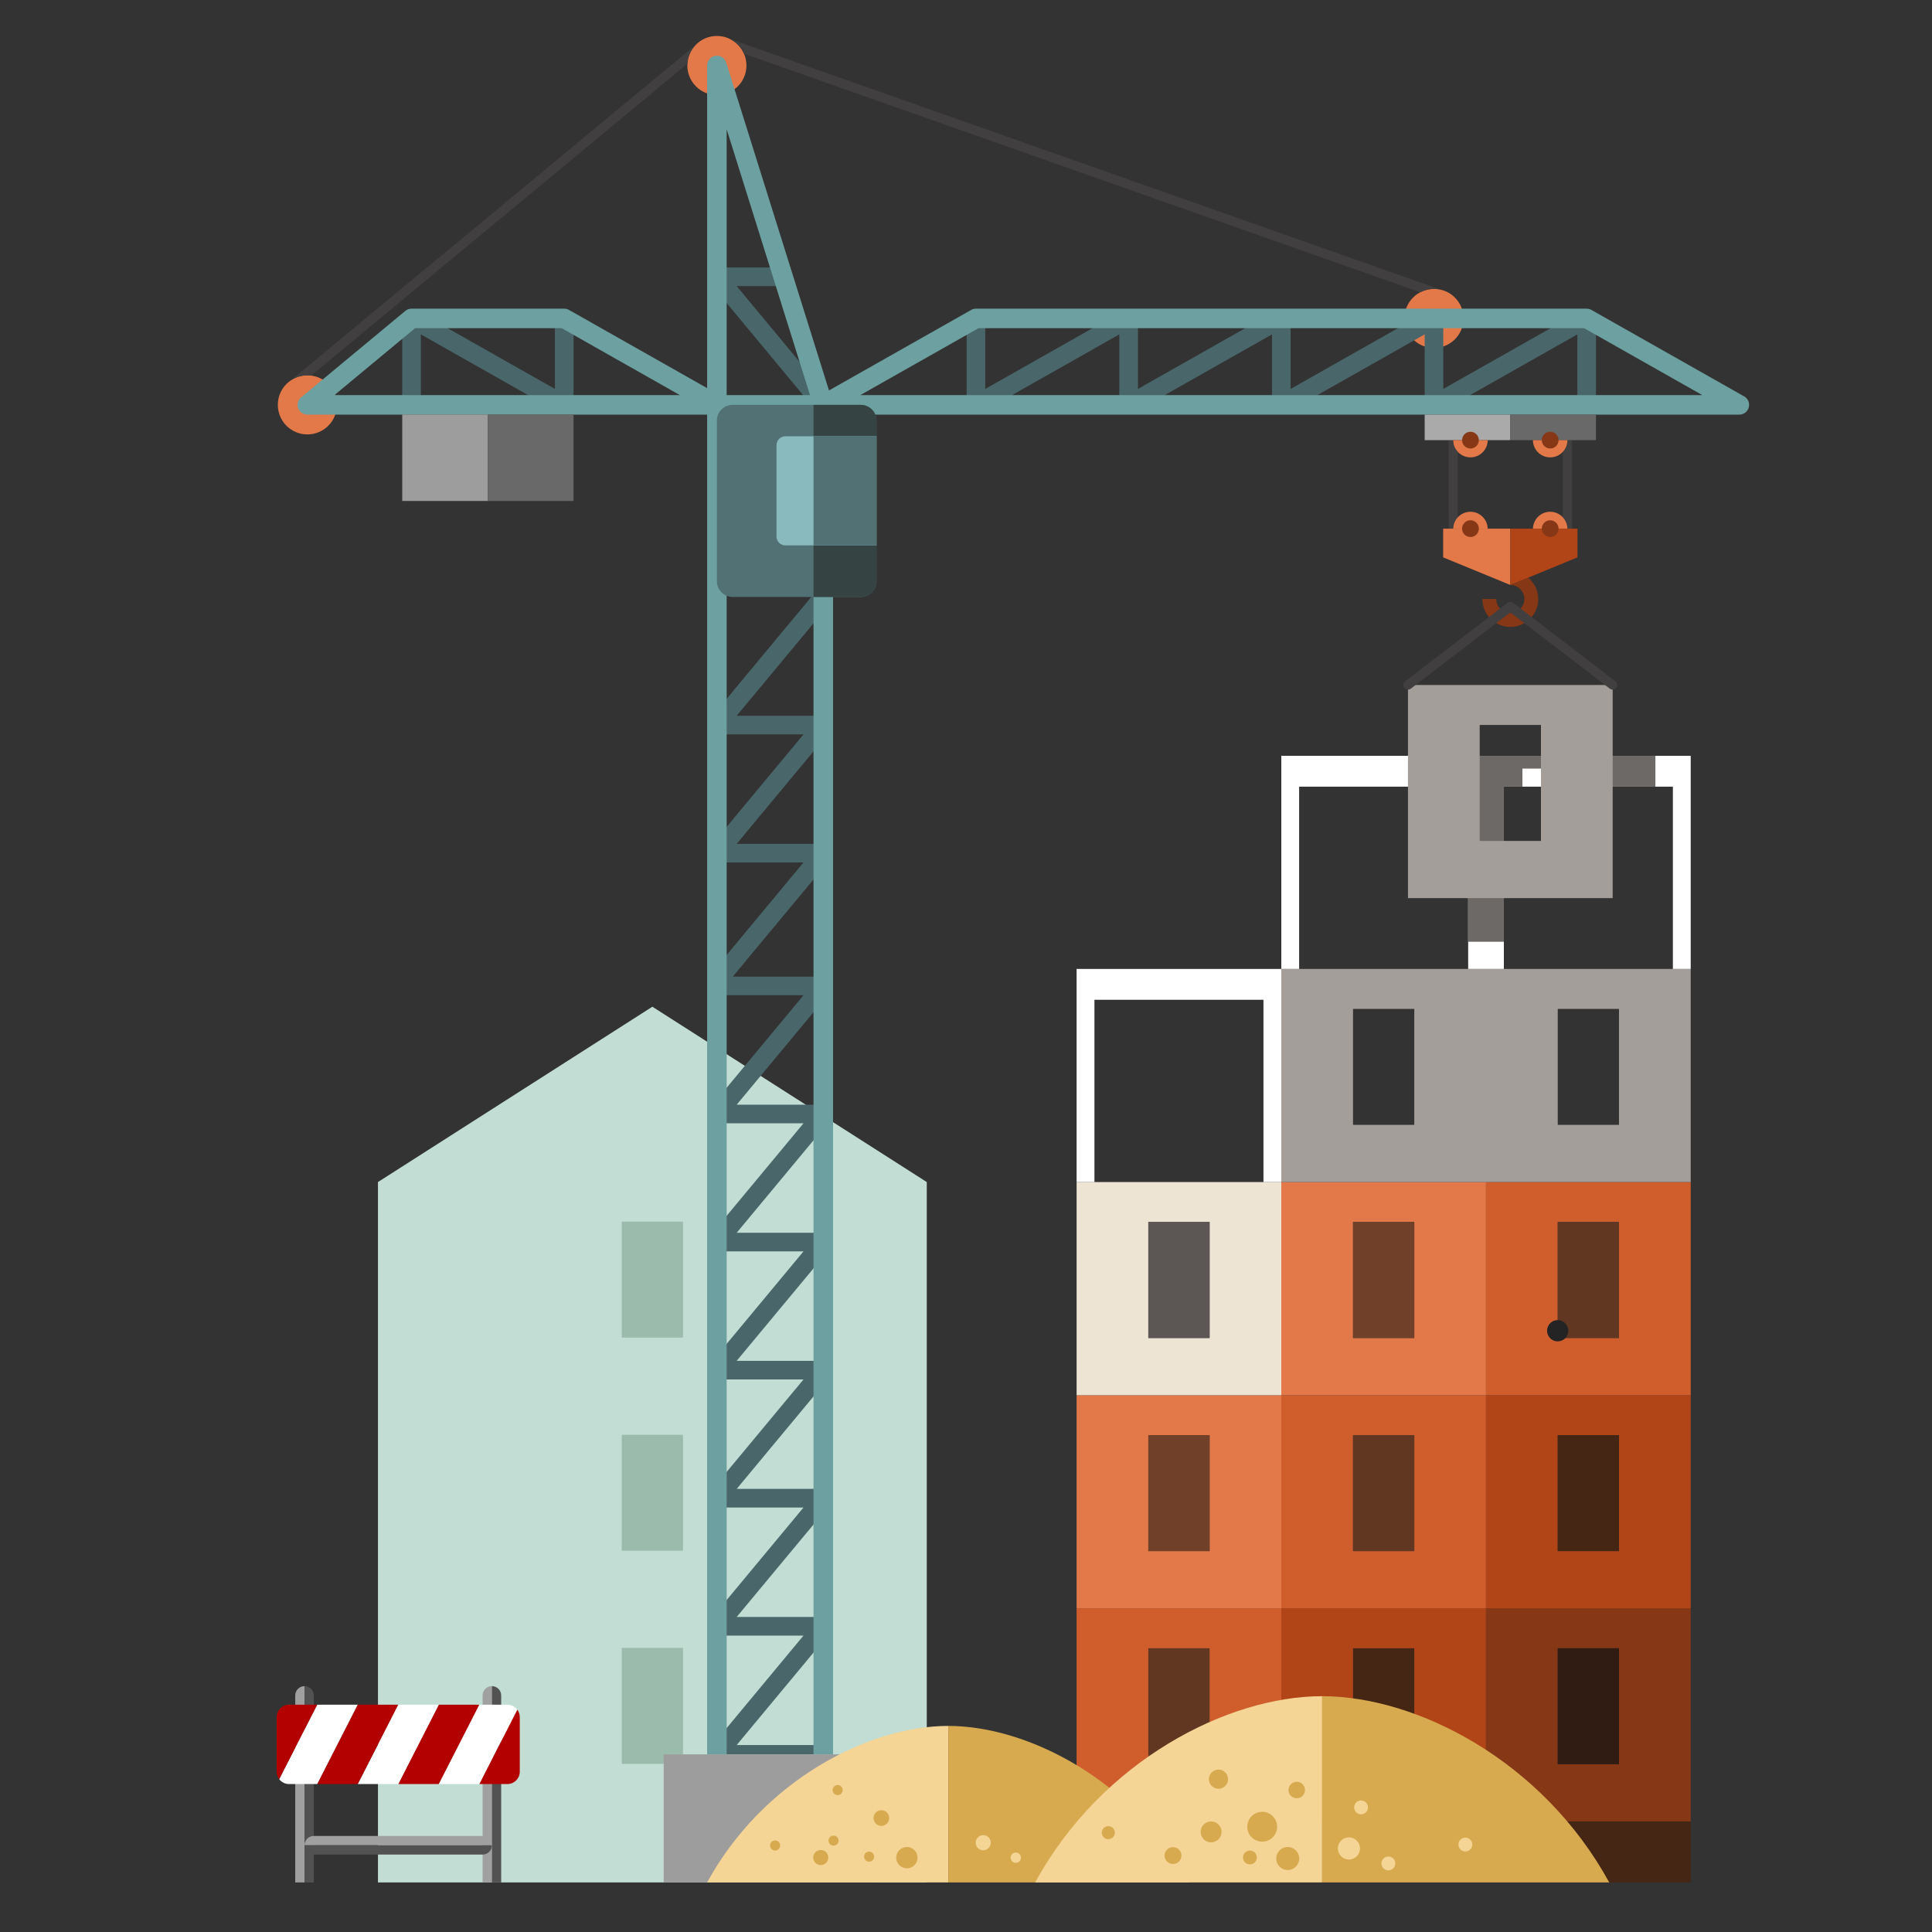 <?xml version="1.0" encoding="UTF-8" standalone="no"?>
<!-- Created with Inkscape (http://www.inkscape.org/) -->

<svg
   xmlns:dc="http://purl.org/dc/elements/1.1/"
   xmlns:cc="http://creativecommons.org/ns#"
   xmlns:rdf="http://www.w3.org/1999/02/22-rdf-syntax-ns#"
   xmlns:svg="http://www.w3.org/2000/svg"
   xmlns="http://www.w3.org/2000/svg"
   xmlns:sodipodi="http://sodipodi.sourceforge.net/DTD/sodipodi-0.dtd"
   xmlns:inkscape="http://www.inkscape.org/namespaces/inkscape"
   version="1.1"
   id="svg2"
   xml:space="preserve"
   width="1200"
   height="1200"
   viewBox="0 0 1200 1200"
   sodipodi:docname="logo-grue.svg"
   inkscape:version="0.92.3 (2405546, 2018-03-11)"
   inkscape:export-filename="/home/raph/wiki-list/src/shared/img/back.png"
   inkscape:export-xdpi="90"
   inkscape:export-ydpi="90"><rect x="0" y="0" width="1200" height="1200" fill="#333333" stroke="none"/><defs
     id="defs6" /><sodipodi:namedview
     pagecolor="#ffffff"
     bordercolor="#666666"
     borderopacity="1"
     objecttolerance="10"
     gridtolerance="10"
     guidetolerance="10"
     inkscape:pageopacity="0"
     inkscape:pageshadow="2"
     inkscape:window-width="1680"
     inkscape:window-height="998"
     id="namedview4"
     showgrid="false"
     inkscape:zoom="0.31189429"
     inkscape:cx="683.24992"
     inkscape:cy="527.37224"
     inkscape:window-x="0"
     inkscape:window-y="24"
     inkscape:window-maximized="1"
     inkscape:current-layer="g12"
     fit-margin-top="2"
     fit-margin-left="2"
     fit-margin-right="2"
     fit-margin-bottom="2" /><g
     id="g10"
     inkscape:groupmode="layer"
     inkscape:label="ink_ext_XXXXXX"
     transform="matrix(1.333,0,0,-1.333,-206.681,1407.732)"><g
       id="g12"
       transform="scale(0.1)"><path
         d="m 3311.6,1789.419 h 2557.27 v 3263.36 l -1278.64,817.03 -1278.63,-817.03 v -3263.36"
         style="fill:#c1ddd4;fill-opacity:1;fill-rule:evenodd;stroke:none"
         id="path18"
         inkscape:connector-curvature="0" /><path
         d="m 4447.51,2882.22 h 285.45 v -540.34 h -285.45 v 540.34"
         style="fill:#9bbcad;fill-opacity:1;fill-rule:evenodd;stroke:none"
         id="path20"
         inkscape:connector-curvature="0" /><path
         d="m 4447.51,3875.269 h 285.45 v -540.34 h -285.45 v 540.34"
         style="fill:#9bbcad;fill-opacity:1;fill-rule:evenodd;stroke:none"
         id="path22"
         inkscape:connector-curvature="0" /><path
         d="m 4447.51,4868.319 h 285.45 v -540.34 h -285.45 v 540.34"
         style="fill:#9bbcad;fill-opacity:1;fill-rule:evenodd;stroke:none"
         id="path24"
         inkscape:connector-curvature="0" /><path
         d="m 8832.36,8150.459 -0.01,304.54 c 13.39,14.36 21.59,33.62 21.59,54.8 h 21.6 l 0.03,-412.4 h -21.65 c -0.43,20.5 -8.54,39.1 -21.56,53.06"
         style="fill:#413f3f;fill-opacity:1;fill-rule:nonzero;stroke:none"
         id="path28"
         inkscape:connector-curvature="0" /><path
         d="m 8300.27,8097.4 -0.02,412.4 h 21.6 c 0,-21.18 8.2,-40.45 21.6,-54.8 l 0.02,-304.5 c -13.05,-13.96 -21.17,-32.58 -21.6,-53.1 h -21.6"
         style="fill:#413f3f;fill-opacity:1;fill-rule:nonzero;stroke:none"
         id="path30"
         inkscape:connector-curvature="0" /><path
         d="m 6901.17,2880.479 h 285.45 v -540.34 h -285.45 v 540.34"
         style="fill:#623721;fill-opacity:1;fill-rule:evenodd;stroke:none"
         id="path32"
         inkscape:connector-curvature="0" /><path
         d="m 7854.99,2880.479 h 285.46 v -540.34 h -285.46 v 540.34"
         style="fill:#452514;fill-opacity:1;fill-rule:evenodd;stroke:none"
         id="path34"
         inkscape:connector-curvature="0" /><path
         d="m 6566.98,2073.619 h 2861.49 v -284.2 h -2861.49 v 284.2"
         style="fill:#452514;fill-opacity:1;fill-rule:evenodd;stroke:none"
         id="path36"
         inkscape:connector-curvature="0" /><path
         d="m 6566.98,3066.669 h 953.83 v -993.05 h -953.83 z m 334.19,-186.19 h 285.45 v -540.34 h -285.45 v 540.34"
         style="fill:#d05e2d;fill-opacity:1;fill-rule:evenodd;stroke:none"
         id="path38"
         inkscape:connector-curvature="0" /><path
         d="m 7520.81,3066.669 h 953.83 v -993.05 h -953.83 z m 334.18,-186.19 h 285.46 v -540.34 h -285.46 v 540.34"
         style="fill:#b14518;fill-opacity:1;fill-rule:evenodd;stroke:none"
         id="path40"
         inkscape:connector-curvature="0" /><path
         d="m 8474.64,3066.669 h 953.83 v -993.05 h -953.83 z m 334.19,-186.19 h 285.45 v -540.34 h -285.45 v 540.34"
         style="fill:#853716;fill-opacity:1;fill-rule:evenodd;stroke:none"
         id="path42"
         inkscape:connector-curvature="0" /><path
         d="m 6566.98,4059.72 h 953.83 v -993.05 h -953.83 z m 334.19,-186.19 h 285.45 v -540.34 h -285.45 v 540.34"
         style="fill:#e37949;fill-opacity:1;fill-rule:evenodd;stroke:none"
         id="path44"
         inkscape:connector-curvature="0" /><path
         d="m 7520.81,4059.72 h 953.83 v -993.05 h -953.83 z m 334.18,-186.19 h 285.46 v -540.34 h -285.46 v 540.34"
         style="fill:#d05e2d;fill-opacity:1;fill-rule:evenodd;stroke:none"
         id="path46"
         inkscape:connector-curvature="0" /><path
         d="m 8474.64,4059.72 h 953.83 v -993.05 h -953.83 z m 334.19,-186.19 h 285.45 v -540.34 h -285.45 v 540.34"
         style="fill:#b14518;fill-opacity:1;fill-rule:evenodd;stroke:none"
         id="path48"
         inkscape:connector-curvature="0" /><path
         d="m 6566.98,5052.779 h 953.83 v -993.06 h -953.83 z m 334.19,-186.2 h 285.45 v -540.34 h -285.45 v 540.34"
         style="fill:#eee4d3;fill-opacity:1;fill-rule:evenodd;stroke:none"
         id="path50"
         inkscape:connector-curvature="0" /><path
         d="m 7520.81,5052.779 h 953.83 v -993.06 h -953.83 z m 334.18,-186.2 h 285.46 v -540.34 h -285.46 v 540.34"
         style="fill:#e37949;fill-opacity:1;fill-rule:evenodd;stroke:none"
         id="path52"
         inkscape:connector-curvature="0" /><path
         d="m 8474.64,5052.779 h 953.83 v -993.06 h -953.83 z m 334.19,-186.2 h 285.45 v -540.34 h -285.45 v 540.34"
         style="fill:#d05e2d;fill-opacity:1;fill-rule:evenodd;stroke:none"
         id="path54"
         inkscape:connector-curvature="0" /><path
         d="m 8474.64,6045.829 h 953.83 v -993.05 h -1907.66 v 993.05 z m -619.65,-186.2 h 285.46 v -540.33 h -285.46 z m 953.84,0 h 285.45 v -540.33 h -285.45 v 540.33"
         style="fill:#a49e9a;fill-opacity:1;fill-rule:evenodd;stroke:none"
         id="path56"
         inkscape:connector-curvature="0" /><path
         d="m 6566.98,6045.829 h 953.83 v -993.05 h -83.13 v 849.31 h -787.58 v -849.31 h -83.12 v 993.05"
         style="fill:#ffffff;fill-opacity:1;fill-rule:evenodd;stroke:none"
         id="path58"
         inkscape:connector-curvature="0" /><path
         d="m 8474.64,7038.88 h 953.83 v -993.05 h -83.12 v 849.31 h -787.58 v -849.31 h -83.13 -83.13 v 849.31 h -787.58 v -849.31 h -83.12 v 993.05 h 953.83"
         style="fill:#ffffff;fill-opacity:1;fill-rule:evenodd;stroke:none"
         id="path60"
         inkscape:connector-curvature="0" /><path
         d="m 8808.83,2880.479 h 285.45 v -540.34 h -285.45 v 540.34"
         style="fill:#301c12;fill-opacity:1;fill-rule:evenodd;stroke:none"
         id="path62"
         inkscape:connector-curvature="0" /><path
         d="m 6901.17,3873.53 h 285.45 v -540.34 h -285.45 v 540.34"
         style="fill:#714028;fill-opacity:1;fill-rule:evenodd;stroke:none"
         id="path64"
         inkscape:connector-curvature="0" /><path
         d="m 7854.99,3873.53 h 285.46 v -540.34 h -285.46 v 540.34"
         style="fill:#623721;fill-opacity:1;fill-rule:evenodd;stroke:none"
         id="path66"
         inkscape:connector-curvature="0" /><path
         d="m 8808.83,3873.53 h 285.45 v -540.34 h -285.45 v 540.34"
         style="fill:#452514;fill-opacity:1;fill-rule:evenodd;stroke:none"
         id="path68"
         inkscape:connector-curvature="0" /><path
         d="m 6901.17,4866.579 h 285.45 v -540.34 h -285.45 v 540.34"
         style="fill:#5c5755;fill-opacity:1;fill-rule:evenodd;stroke:none"
         id="path70"
         inkscape:connector-curvature="0" /><path
         d="m 7854.99,4866.579 h 285.46 v -540.34 h -285.46 v 540.34"
         style="fill:#714028;fill-opacity:1;fill-rule:evenodd;stroke:none"
         id="path72"
         inkscape:connector-curvature="0" /><path
         d="m 8808.83,4866.579 h 285.45 v -540.34 h -285.45 v 540.34"
         style="fill:#623721;fill-opacity:1;fill-rule:evenodd;stroke:none"
         id="path74"
         inkscape:connector-curvature="0" /><path
         d="m 8232.2,9214.59 c 76.05,0 137.7,-61.65 137.7,-137.71 0,-76.05 -61.65,-137.69 -137.7,-137.69 -76.05,0 -137.7,61.64 -137.7,137.69 0,76.06 61.65,137.71 137.7,137.71"
         style="fill:#e37949;fill-opacity:1;fill-rule:evenodd;stroke:none"
         id="path82"
         inkscape:connector-curvature="0" /><path
         d="m 2982.72,8811.85 c 76.05,0 137.7,-61.65 137.7,-137.7 0,-76.05 -61.65,-137.71 -137.7,-137.71 -76.05,0 -137.7,61.66 -137.7,137.71 0,76.05 61.65,137.7 137.7,137.7"
         style="fill:#e37949;fill-opacity:1;fill-rule:evenodd;stroke:none"
         id="path84"
         inkscape:connector-curvature="0" /><path
         d="m 4890.9,10393.119 c 76.05,0 137.7,-61.6 137.7,-137.7 0,-76.05 -61.65,-137.7 -137.7,-137.7 -76.05,0 -137.7,61.65 -137.7,137.7 0,76.1 61.65,137.7 137.7,137.7"
         style="fill:#e37949;fill-opacity:1;fill-rule:evenodd;stroke:none"
         id="path86"
         inkscape:connector-curvature="0" /><path
         d="m 4847.53,2386.18 c 0,11.97 4.85,22.81 12.69,30.65 l 434.24,522.74 h -403.56 c -23.95,0 -43.37,19.42 -43.37,43.38 0,11.97 4.85,22.8 12.69,30.65 l 434.24,522.74 h -403.56 c -23.95,0 -43.37,19.42 -43.37,43.37 0,11.97 4.85,22.8 12.69,30.65 l 434.24,522.74 h -403.56 c -23.95,0 -43.37,19.42 -43.37,43.37 0,11.97 4.85,22.81 12.69,30.65 l 434.24,522.74 h -403.56 c -23.95,0 -43.37,19.42 -43.37,43.37 0,11.97 4.85,22.8 12.69,30.65 l 434.24,522.74 h -403.56 c -23.95,0 -43.37,19.42 -43.37,43.37 0,11.97 4.85,22.81 12.69,30.66 l 434.24,522.73 h -403.56 c -23.95,0 -43.37,19.42 -43.37,43.38 0,3.93 0.53,7.73 1.51,11.35 -3.27,12.93 -0.52,27.19 8.66,38.22 l 436.76,525.78 h -403.56 c -23.95,0 -43.37,19.41 -43.37,43.36 0,11.97 4.85,22.81 12.69,30.66 l 434.24,522.74 h -403.56 c -23.95,0 -43.37,19.42 -43.37,43.37 0,11.97 4.85,22.8 12.69,30.65 l 493.2,593.73 c 15.26,18.34 42.49,20.84 60.83,5.59 18.34,-15.25 20.84,-42.49 5.59,-60.83 l -436.76,-525.77 h 403.55 c 23.96,0 43.37,-19.42 43.37,-43.37 0,-11.97 -4.85,-22.8 -12.69,-30.65 l -434.23,-522.74 h 403.55 c 23.96,0 43.37,-19.42 43.37,-43.38 0,-11.96 -4.85,-22.8 -12.69,-30.64 l -452.48,-544.7 h 421.8 c 23.96,0 43.37,-19.42 43.37,-43.37 0,-11.97 -4.85,-22.81 -12.69,-30.66 l -434.23,-522.73 h 403.55 c 23.96,0 43.37,-19.42 43.37,-43.38 0,-11.96 -4.85,-22.8 -12.69,-30.65 l -434.23,-522.74 h 403.55 c 23.96,0 43.37,-19.41 43.37,-43.37 0,-11.97 -4.85,-22.8 -12.69,-30.65 l -434.23,-522.74 h 403.55 c 23.96,0 43.37,-19.42 43.37,-43.37 0,-11.97 -4.85,-22.8 -12.69,-30.65 l -434.23,-522.74 h 403.55 c 23.96,0 43.37,-19.42 43.37,-43.37 0,-11.97 -4.85,-22.81 -12.69,-30.65 l -434.23,-522.74 h 403.55 c 23.96,0 43.37,-19.42 43.37,-43.37 0,-11.97 -4.85,-22.81 -12.69,-30.65 l -434.23,-522.74 h 403.55 c 23.96,0 43.37,-19.43 43.37,-43.38 h -582.47"
         style="fill:#49676a;fill-opacity:1;fill-rule:nonzero;stroke:none"
         id="path88"
         inkscape:connector-curvature="0" /><path
         d="m 8986.96,8674.149 c 0,-23.96 -19.42,-43.38 -43.37,-43.38 -23.95,0 -43.37,19.42 -43.37,43.38 v 328.49 l -643.81,-364.48 c -6.91,-4.67 -15.24,-7.39 -24.21,-7.39 -23.95,0 -43.37,19.42 -43.37,43.38 v 328.49 l -643.81,-364.48 c -6.91,-4.67 -15.25,-7.39 -24.21,-7.39 -23.96,0 -43.38,19.42 -43.38,43.38 v 328.49 l -643.8,-364.48 c -6.92,-4.67 -15.25,-7.39 -24.21,-7.39 -23.96,0 -43.38,19.42 -43.38,43.38 v 328.49 l -643.8,-364.48 c -6.92,-4.67 -15.25,-7.39 -24.22,-7.39 -23.95,0 -43.37,19.42 -43.37,43.38 v 402.73 c 0,23.96 19.42,43.38 43.37,43.38 23.96,0 43.38,-19.42 43.38,-43.38 v -328.49 l 643.8,364.48 c 6.92,4.66 15.25,7.39 24.22,7.39 23.95,0 43.37,-19.42 43.37,-43.38 v -328.49 l 643.81,364.48 c 6.91,4.66 15.24,7.39 24.21,7.39 23.95,0 43.37,-19.42 43.37,-43.38 v -328.49 l 643.81,364.48 c 6.91,4.66 15.24,7.39 24.21,7.39 23.95,0 43.37,-19.42 43.37,-43.38 v -328.49 l 643.81,364.48 c 6.91,4.66 15.24,7.39 24.21,7.39 23.95,0 43.37,-19.42 43.37,-43.38 v -402.73"
         style="fill:#49676a;fill-opacity:1;fill-rule:nonzero;stroke:none"
         id="path90"
         inkscape:connector-curvature="0" /><path
         d="m 5419.84,8701.76 c 15.25,-18.34 12.75,-45.57 -5.59,-60.82 -18.34,-15.25 -45.57,-12.75 -60.83,5.59 l -493.2,593.73 c -7.84,7.84 -12.69,18.68 -12.69,30.64 0,23.96 19.42,43.38 43.37,43.38 h 308.64 c 23.96,0 43.38,-19.42 43.38,-43.38 0,-23.94 -19.42,-43.36 -43.38,-43.36 h -216.46 l 436.76,-525.78"
         style="fill:#49676a;fill-opacity:1;fill-rule:nonzero;stroke:none"
         id="path92"
         inkscape:connector-curvature="0" /><path
         d="m 3492.33,9112.87 643.81,-364.48 v 328.49 c 0,23.96 19.42,43.38 43.37,43.38 23.95,0 43.37,-19.42 43.37,-43.38 v -402.73 c 0,-23.96 -19.42,-43.38 -43.37,-43.38 -8.97,0 -17.3,2.72 -24.21,7.39 l -643.81,364.48 v -328.49 c 0,-23.96 -19.42,-43.38 -43.38,-43.38 -23.94,0 -43.36,19.42 -43.36,43.38 v 402.73 c 0,23.96 19.42,43.38 43.36,43.38 8.97,0 17.31,-2.73 24.22,-7.39"
         style="fill:#49676a;fill-opacity:1;fill-rule:nonzero;stroke:none"
         id="path94"
         inkscape:connector-curvature="0" /><path
         d="m 5341.09,2386.18 v 6242.42 h -404.65 v -6242.42 h -91.08 v 6287.97 1581.27 c 0,25.2 20.39,45.5 45.54,45.5 21.38,0 39.32,-14.7 44.21,-34.6 l 484.89,-1546.639 h 12.17 v -45.53 -6287.97 z m -404.65,6333.5 h 388.27 l -388.27,1238.51 z"
         style="fill:#6da0a0;fill-opacity:1;fill-rule:nonzero;stroke:none"
         id="path96"
         inkscape:connector-curvature="0" /><path
         d="m 6072.6,9114.669 c 7.26,4.9 16.01,7.75 25.42,7.75 h 2845.57 c 9.42,0 18.17,-2.85 25.42,-7.75 l 705.26,-399.27 c 15.51,-7.25 26.25,-23 26.25,-41.25 0,-25.16 -20.39,-45.55 -45.54,-45.55 h -4268.35 -172.61 l 150.2,85.03 z m 2859.26,-83.32 h -2822.1 l -550.52,-311.67 h 3923.13 l -550.51,311.67"
         style="fill:#6da0a0;fill-opacity:1;fill-rule:nonzero;stroke:none"
         id="path98"
         inkscape:connector-curvature="0" /><path
         d="m 2955.42,8710.6 481.96,399.89 c 8.1,7.41 18.89,11.93 30.73,11.93 h 711.4 c 9.41,0 18.16,-2.85 25.42,-7.75 l 705.25,-399.27 c 15.52,-7.25 26.26,-23 26.26,-41.25 0,-25.16 -20.39,-45.55 -45.54,-45.55 h -1908.18 c -25.15,0 -45.54,20.39 -45.54,45.55 0,14.91 7.17,28.14 18.24,36.45 z m 1762.87,9.08 -550.51,311.67 h -683.32 l -375.62,-311.67 h 1609.45"
         style="fill:#6da0a0;fill-opacity:1;fill-rule:nonzero;stroke:none"
         id="path100"
         inkscape:connector-curvature="0" /><path
         d="m 5561.32,7778.999 h -597.24 c -40.25,0 -73.18,32.93 -73.18,73.17 v 748.8 c 0,40.25 32.93,73.18 73.18,73.18 h 597.24 c 40.25,0 73.18,-32.93 73.18,-73.18 v -748.8 c 0,-40.24 -32.93,-73.17 -73.18,-73.17"
         style="fill:#517174;fill-opacity:1;fill-rule:evenodd;stroke:none"
         id="path102"
         inkscape:connector-curvature="0" /><path
         d="m 2904.37,8787.379 1889.91,1566.139 c -23.58,-23.2 -38.83,-54.9 -40.85,-90.1 l -1753.01,-1452.699 c -5.8,0.74 -11.71,1.13 -17.7,1.13 -29.11,0 -56.11,-9.05 -78.35,-24.47"
         style="fill:#413f3f;fill-opacity:1;fill-rule:nonzero;stroke:none"
         id="path104"
         inkscape:connector-curvature="0" /><path
         d="m 4949.15,10380.219 3316.09,-1169.63 c -10.58,2.61 -21.65,4 -33.04,4 -23.07,0 -44.81,-5.68 -63.91,-15.71 l -3151.07,1111.439 c -13.4,30.8 -37.72,55.7 -68.07,69.9 v 0"
         style="fill:#413f3f;fill-opacity:1;fill-rule:nonzero;stroke:none"
         id="path106"
         inkscape:connector-curvature="0" /><path
         d="m 3424.75,8226.34 h 399.06 v 402.74 h -399.06 v -402.74"
         style="fill:#9d9d9d;fill-opacity:1;fill-rule:evenodd;stroke:none"
         id="path108"
         inkscape:connector-curvature="0" /><path
         d="m 4643.04,2386.18 h 991.46 v -596.76 h -991.46 v 596.76"
         style="fill:#9d9d9d;fill-opacity:1;fill-rule:evenodd;stroke:none"
         id="path110"
         inkscape:connector-curvature="0" /><path
         d="m 3823.81,8226.34 h 399.07 v 402.74 h -399.07 v -402.74"
         style="fill:#6a6969;fill-opacity:1;fill-rule:evenodd;stroke:none"
         id="path112"
         inkscape:connector-curvature="0" /><path
         d="m 5561.32,7778.999 h -220.23 v 895.15 h 220.23 c 40.25,0 73.18,-32.93 73.18,-73.18 v -748.8 c 0,-40.24 -32.93,-73.17 -73.18,-73.17"
         style="fill:#354343;fill-opacity:1;fill-rule:evenodd;stroke:none"
         id="path114"
         inkscape:connector-curvature="0" /><path
         d="m 5634.5,8019.31 h -424.33 c -22.86,0 -41.57,18.71 -41.57,41.57 v 425.35 c 0,22.87 18.71,41.57 41.57,41.57 h 424.33 v -508.49"
         style="fill:#88babe;fill-opacity:1;fill-rule:evenodd;stroke:none"
         id="path116"
         inkscape:connector-curvature="0" /><path
         d="m 5634.5,8019.31 h -293.41 v 508.49 h 293.41 v -508.49"
         style="fill:#517174;fill-opacity:1;fill-rule:evenodd;stroke:none"
         id="path118"
         inkscape:connector-curvature="0" /><path
         d="m 8274.97,7963.489 312.93,-128.56 v 262.47 h -312.93 v -133.91"
         style="fill:#e37949;fill-opacity:1;fill-rule:evenodd;stroke:none"
         id="path120"
         inkscape:connector-curvature="0" /><path
         d="m 8671.45,7869.26 c 28.46,-23.87 46.56,-59.69 46.56,-99.74 0,-71.86 -58.25,-130.11 -130.11,-130.11 -71.86,0 -130.11,58.25 -130.11,130.11 h 64.7 c 0,-36.12 29.28,-65.41 65.41,-65.41 36.12,0 65.41,29.29 65.41,65.41 0,36.13 -29.29,65.41 -65.41,65.41 l 83.55,34.33"
         style="fill:#853716;fill-opacity:1;fill-rule:evenodd;stroke:none"
         id="path122"
         inkscape:connector-curvature="0" /><path
         d="m 8188.83,8509.799 h 399.07 v 118.8 h -399.07 v -118.8"
         style="fill:#aaaaaa;fill-opacity:1;fill-rule:evenodd;stroke:none"
         id="path124"
         inkscape:connector-curvature="0" /><path
         d="m 8900.83,7963.489 -312.93,-128.56 v 262.47 h 312.93 v -133.91"
         style="fill:#b14518;fill-opacity:1;fill-rule:evenodd;stroke:none"
         id="path126"
         inkscape:connector-curvature="0" /><path
         d="m 8587.9,8509.799 h 399.06 v 118.8 h -399.06 v -118.8"
         style="fill:#6a6969;fill-opacity:1;fill-rule:evenodd;stroke:none"
         id="path128"
         inkscape:connector-curvature="0" /><path
         d="m 8402.17,8176.01 c 43.79,0 79.39,-35.04 80.31,-78.61 h -160.61 c 0.92,43.57 36.51,78.61 80.3,78.61"
         style="fill:#e37949;fill-opacity:1;fill-rule:evenodd;stroke:none"
         id="path130"
         inkscape:connector-curvature="0" /><path
         d="m 8773.62,8176.01 c 43.78,0 79.39,-35.04 80.3,-78.61 h -160.61 c 0.92,43.57 36.52,78.61 80.31,78.61"
         style="fill:#e37949;fill-opacity:1;fill-rule:evenodd;stroke:none"
         id="path132"
         inkscape:connector-curvature="0" /><path
         d="m 8482.5,8509.799 c 0,-44.37 -35.96,-80.33 -80.33,-80.33 -44.36,0 -80.32,35.96 -80.32,80.33 h 160.65"
         style="fill:#e37949;fill-opacity:1;fill-rule:evenodd;stroke:none"
         id="path134"
         inkscape:connector-curvature="0" /><path
         d="m 8853.94,8509.799 c 0,-44.37 -35.96,-80.33 -80.32,-80.33 -44.37,0 -80.33,35.96 -80.33,80.33 h 160.65"
         style="fill:#e37949;fill-opacity:1;fill-rule:evenodd;stroke:none"
         id="path136"
         inkscape:connector-curvature="0" /><path
         d="m 8402.17,8548.809 c 21.55,0 39.02,-17.46 39.02,-39.01 0,-21.55 -17.47,-39.02 -39.02,-39.02 -21.54,0 -39.01,17.47 -39.01,39.02 0,21.55 17.47,39.01 39.01,39.01"
         style="fill:#853716;fill-opacity:1;fill-rule:evenodd;stroke:none"
         id="path138"
         inkscape:connector-curvature="0" /><path
         d="m 8402.17,8136.419 c 21.55,0 39.02,-17.47 39.02,-39.02 0,-21.55 -17.47,-39.02 -39.02,-39.02 -21.54,0 -39.01,17.47 -39.01,39.02 0,21.55 17.47,39.02 39.01,39.02"
         style="fill:#853716;fill-opacity:1;fill-rule:evenodd;stroke:none"
         id="path140"
         inkscape:connector-curvature="0" /><path
         d="m 8773.62,8548.809 c 21.55,0 39.01,-17.46 39.01,-39.01 0,-21.55 -17.46,-39.02 -39.01,-39.02 -21.55,0 -39.02,17.47 -39.02,39.02 0,21.55 17.47,39.01 39.02,39.01"
         style="fill:#853716;fill-opacity:1;fill-rule:evenodd;stroke:none"
         id="path142"
         inkscape:connector-curvature="0" /><path
         d="m 8773.62,8136.419 c 21.55,0 39.01,-17.47 39.01,-39.02 0,-21.55 -17.46,-39.02 -39.01,-39.02 -21.55,0 -39.02,17.47 -39.02,39.02 0,21.55 17.47,39.02 39.02,39.02"
         style="fill:#853716;fill-opacity:1;fill-rule:evenodd;stroke:none"
         id="path144"
         inkscape:connector-curvature="0" /><path
         d="m 9263.89,7038.88 v -143.74 h -334.19 v 84.25 h -285.46 v -84.25 h -86.47 v -722.6 h -166.26 v 866.34 h 872.38"
         style="fill:#6c6966;fill-opacity:1;fill-rule:evenodd;stroke:none"
         id="path146"
         inkscape:connector-curvature="0" /><path
         d="m 8110.98,7368.81 h 953.83 v -993.05 h -953.83 z m 334.19,-186.19 h 285.46 v -540.34 h -285.46 v 540.34"
         style="fill:#a49e9a;fill-opacity:1;fill-rule:evenodd;stroke:none"
         id="path148"
         inkscape:connector-curvature="0" /><path
         d="m 8124.11,7351.619 c -9.5,-7.25 -23.07,-5.43 -30.32,4.06 -7.26,9.5 -5.44,23.08 4.06,30.33 l 476.91,365.64 c 9.5,7.25 23.08,5.43 30.33,-4.07 7.26,-9.5 5.43,-23.07 -4.07,-30.32 l -476.91,-365.64"
         style="fill:#413f3f;fill-opacity:1;fill-rule:nonzero;stroke:none"
         id="path150"
         inkscape:connector-curvature="0" /><path
         d="m 8574.76,7717.26 c -9.49,7.25 -11.31,20.82 -4.06,30.32 7.25,9.5 20.83,11.32 30.32,4.07 l 476.92,-365.64 c 9.5,-7.25 11.32,-20.83 4.07,-30.33 -7.25,-9.49 -20.83,-11.31 -30.33,-4.06 l -476.92,365.64"
         style="fill:#413f3f;fill-opacity:1;fill-rule:nonzero;stroke:none"
         id="path152"
         inkscape:connector-curvature="0" /><path
         d="m 2969.45,2704.01 v 0 -914.59 h -43.29 v 871.3 c 0,23.91 19.38,43.29 43.29,43.29"
         style="fill:#a0a0a0;fill-opacity:1;fill-rule:evenodd;stroke:none"
         id="path154"
         inkscape:connector-curvature="0" /><path
         d="m 2969.45,2704.01 c 23.91,0 43.29,-19.38 43.29,-43.29 v -871.3 h -43.29 v 914.59"
         style="fill:#535252;fill-opacity:1;fill-rule:evenodd;stroke:none"
         id="path156"
         inkscape:connector-curvature="0" /><path
         d="m 3842.56,2704.01 v 0 -914.59 h -43.29 v 871.3 c 0,23.91 19.38,43.29 43.29,43.29"
         style="fill:#a0a0a0;fill-opacity:1;fill-rule:evenodd;stroke:none"
         id="path158"
         inkscape:connector-curvature="0" /><path
         d="m 3842.56,2704.01 c 23.91,0 43.29,-19.38 43.29,-43.29 v -871.3 h -43.29 v 914.59"
         style="fill:#535252;fill-opacity:1;fill-rule:evenodd;stroke:none"
         id="path160"
         inkscape:connector-curvature="0" /><path
         d="m 3972.43,2559.829 v -254.52 c -0.03,-31.39 -25.5,-57.12 -56.79,-57.59 h -132.02 l 177.1,346.78 c 7.33,-9.67 11.7,-21.68 11.71,-34.67"
         style="fill:#b30000;fill-opacity:1;fill-rule:evenodd;stroke:none"
         id="path162"
         inkscape:connector-curvature="0" /><path
         d="m 3960.72,2594.499 -177.1,-346.78 h -188.81 l 188.81,369.71 h 131.15 c 18.7,0 35.4,-9.03 45.95,-22.93"
         style="fill:#ffffff;fill-opacity:1;fill-rule:evenodd;stroke:none"
         id="path164"
         inkscape:connector-curvature="0" /><path
         d="m 3783.62,2617.43 -188.81,-369.71 h -188.8 l 188.8,369.71 h 188.81"
         style="fill:#b30000;fill-opacity:1;fill-rule:evenodd;stroke:none"
         id="path166"
         inkscape:connector-curvature="0" /><path
         d="m 3406.01,2617.43 h 188.8 l -188.8,-369.72 h -188.81 l 188.81,369.72"
         style="fill:#ffffff;fill-opacity:1;fill-rule:evenodd;stroke:none"
         id="path168"
         inkscape:connector-curvature="0" /><path
         d="m 3217.2,2617.43 h 188.81 l -188.81,-369.72 h -188.81 l 188.81,369.72"
         style="fill:#b30000;fill-opacity:1;fill-rule:evenodd;stroke:none"
         id="path170"
         inkscape:connector-curvature="0" /><path
         d="m 3028.39,2617.43 h 188.81 l -188.81,-369.72 h -131.48 c -18.57,0.11 -35.13,9.11 -45.62,22.94 l 177.1,346.78"
         style="fill:#ffffff;fill-opacity:1;fill-rule:evenodd;stroke:none"
         id="path172"
         inkscape:connector-curvature="0" /><path
         d="m 2839.58,2305.38 v 254.39 c 0,31.58 25.73,57.44 57.26,57.66 h 131.55 l -177.1,-346.78 c -7.34,9.67 -11.71,21.71 -11.71,34.73"
         style="fill:#b30000;fill-opacity:1;fill-rule:evenodd;stroke:none"
         id="path174"
         inkscape:connector-curvature="0" /><path
         d="m 3842.56,1962.58 v 0 h -873.11 v 0 c 0,23.91 19.38,43.29 43.28,43.29 h 786.54 c 23.91,0 43.29,-19.38 43.29,-43.29"
         style="fill:#a0a0a0;fill-opacity:1;fill-rule:evenodd;stroke:none"
         id="path176"
         inkscape:connector-curvature="0" /><path
         d="m 3842.56,1962.58 c 0,-23.91 -19.38,-43.29 -43.29,-43.29 h -786.54 c -23.9,0 -43.28,19.38 -43.28,43.29 h 873.11"
         style="fill:#535252;fill-opacity:1;fill-rule:evenodd;stroke:none"
         id="path178"
         inkscape:connector-curvature="0" /><path
         d="m 4845.36,1789.409 c 261.53,477.71 754.7,729.22 1123.93,729.22 v -729.22 h -1123.93"
         style="fill:#f4d596;fill-opacity:1;fill-rule:evenodd;stroke:none"
         id="path222"
         inkscape:connector-curvature="0" /><path
         d="m 7093.22,1789.409 c -261.52,477.71 -754.69,729.22 -1123.93,729.22 v -729.22 h 1123.93"
         style="fill:#d8aa50;fill-opacity:1;fill-rule:evenodd;stroke:none"
         id="path224"
         inkscape:connector-curvature="0" /><path
         d="m 5657.29,2125.95 c 20.21,0 36.59,-16.39 36.59,-36.6 0,-20.2 -16.38,-36.59 -36.59,-36.59 -20.21,0 -36.59,16.39 -36.59,36.59 0,20.21 16.38,36.6 36.59,36.6"
         style="fill:#d8aa50;fill-opacity:1;fill-rule:evenodd;stroke:none"
         id="path226"
         inkscape:connector-curvature="0" /><path
         d="m 5453.54,2243.169 c 12.98,0 23.5,-10.52 23.5,-23.5 0,-12.97 -10.52,-23.49 -23.5,-23.49 -12.98,0 -23.5,10.52 -23.5,23.49 0,12.98 10.52,23.5 23.5,23.5"
         style="fill:#d8aa50;fill-opacity:1;fill-rule:evenodd;stroke:none"
         id="path228"
         inkscape:connector-curvature="0" /><path
         d="m 5776.17,1954.499 c 27.5,0 49.79,-22.29 49.79,-49.79 0,-27.49 -22.29,-49.79 -49.79,-49.79 -27.49,0 -49.79,22.3 -49.79,49.79 0,27.5 22.3,49.79 49.79,49.79"
         style="fill:#d8aa50;fill-opacity:1;fill-rule:evenodd;stroke:none"
         id="path230"
         inkscape:connector-curvature="0" /><path
         d="m 5374.81,1940.489 c 19.44,0 35.2,-15.77 35.2,-35.21 0,-19.44 -15.76,-35.2 -35.2,-35.2 -19.44,0 -35.21,15.76 -35.21,35.2 0,19.44 15.77,35.21 35.21,35.21"
         style="fill:#d8aa50;fill-opacity:1;fill-rule:evenodd;stroke:none"
         id="path232"
         inkscape:connector-curvature="0" /><path
         d="m 6131.97,2009.649 c 19.45,0 35.21,-15.76 35.21,-35.21 0,-19.44 -15.76,-35.2 -35.21,-35.2 -19.44,0 -35.2,15.76 -35.2,35.2 0,19.45 15.76,35.21 35.2,35.21"
         style="fill:#f4d596;fill-opacity:1;fill-rule:evenodd;stroke:none"
         id="path234"
         inkscape:connector-curvature="0" /><path
         d="m 6283.55,1928.729 c 13.3,0 24.07,-10.77 24.07,-24.06 0,-13.29 -10.77,-24.07 -24.07,-24.07 -13.29,0 -24.06,10.78 -24.06,24.07 0,13.29 10.77,24.06 24.06,24.06"
         style="fill:#f4d596;fill-opacity:1;fill-rule:evenodd;stroke:none"
         id="path236"
         inkscape:connector-curvature="0" /><path
         d="m 5434.52,2007.6 c 12.98,0 23.5,-10.52 23.5,-23.49 0,-12.98 -10.52,-23.49 -23.5,-23.49 -12.97,0 -23.49,10.51 -23.49,23.49 0,12.97 10.52,23.49 23.49,23.49"
         style="fill:#d8aa50;fill-opacity:1;fill-rule:evenodd;stroke:none"
         id="path238"
         inkscape:connector-curvature="0" /><path
         d="m 5599.97,1933.02 c 12.98,0 23.5,-10.52 23.5,-23.5 0,-12.97 -10.52,-23.49 -23.5,-23.49 -12.98,0 -23.5,10.52 -23.5,23.49 0,12.98 10.52,23.5 23.5,23.5"
         style="fill:#d8aa50;fill-opacity:1;fill-rule:evenodd;stroke:none"
         id="path240"
         inkscape:connector-curvature="0" /><path
         d="m 5162.1,1984.8 c 12.98,0 23.5,-10.52 23.5,-23.49 0,-12.98 -10.52,-23.5 -23.5,-23.5 -12.97,0 -23.49,10.52 -23.49,23.5 0,12.97 10.52,23.49 23.49,23.49"
         style="fill:#d8aa50;fill-opacity:1;fill-rule:evenodd;stroke:none"
         id="path242"
         inkscape:connector-curvature="0" /><path
         d="m 8763.12,4379.55 c 10.81,25.16 39.98,36.79 65.14,25.98 25.16,-10.82 36.79,-39.99 25.97,-65.15 -10.81,-25.16 -39.98,-36.79 -65.14,-25.97 -25.16,10.81 -36.79,39.98 -25.97,65.14"
         style="fill:#242424;fill-opacity:1;fill-rule:evenodd;stroke:none"
         id="path296"
         inkscape:connector-curvature="0" /><path
         d="m 6373.81,1789.409 c 311.21,568.47 898.08,867.76 1337.47,867.76 v -867.76 h -1337.47"
         style="fill:#f4d596;fill-opacity:1;fill-rule:evenodd;stroke:none"
         id="path382"
         inkscape:connector-curvature="0" /><path
         d="m 9048.74,1789.409 c -311.21,568.47 -898.07,867.76 -1337.46,867.76 v -867.76 h 1337.46"
         style="fill:#d8aa50;fill-opacity:1;fill-rule:evenodd;stroke:none"
         id="path384"
         inkscape:connector-curvature="0" /><path
         d="m 7835.89,1999.33 c 28.49,0 51.6,-23.1 51.6,-51.6 0,-28.5 -23.11,-51.6 -51.6,-51.6 -28.5,0 -51.6,23.1 -51.6,51.6 0,28.5 23.1,51.6 51.6,51.6"
         style="fill:#f4d596;fill-opacity:1;fill-rule:evenodd;stroke:none"
         id="path386"
         inkscape:connector-curvature="0" /><path
         d="m 8378.44,1997.989 c 17.8,0 32.23,-14.43 32.23,-32.22 0,-17.8 -14.43,-32.23 -32.23,-32.23 -17.79,0 -32.22,14.43 -32.22,32.23 0,17.79 14.43,32.22 32.22,32.22"
         style="fill:#f4d596;fill-opacity:1;fill-rule:evenodd;stroke:none"
         id="path388"
         inkscape:connector-curvature="0" /><path
         d="m 8019.69,1910.179 c 17.8,0 32.23,-14.43 32.23,-32.23 0,-17.8 -14.43,-32.22 -32.23,-32.22 -17.8,0 -32.22,14.42 -32.22,32.22 0,17.8 14.42,32.23 32.22,32.23"
         style="fill:#f4d596;fill-opacity:1;fill-rule:evenodd;stroke:none"
         id="path390"
         inkscape:connector-curvature="0" /><path
         d="m 7892.43,2171.22 c 17.79,0 32.22,-14.43 32.22,-32.23 0,-17.8 -14.43,-32.22 -32.22,-32.22 -17.8,0 -32.23,14.42 -32.23,32.22 0,17.8 14.43,32.23 32.23,32.23"
         style="fill:#f4d596;fill-opacity:1;fill-rule:evenodd;stroke:none"
         id="path392"
         inkscape:connector-curvature="0" /><path
         d="m 7431.82,2118.49 c 38.45,0 69.63,-31.18 69.63,-69.63 0,-38.45 -31.18,-69.62 -69.63,-69.62 -38.45,0 -69.62,31.17 -69.62,69.62 0,38.45 31.17,69.63 69.62,69.63"
         style="fill:#d8aa50;fill-opacity:1;fill-rule:evenodd;stroke:none"
         id="path394"
         inkscape:connector-curvature="0" /><path
         d="m 7228.07,2315.3 c 24.72,0 44.76,-20.04 44.76,-44.76 0,-24.72 -20.04,-44.76 -44.76,-44.76 -24.72,0 -44.76,20.04 -44.76,44.76 0,24.72 20.04,44.76 44.76,44.76"
         style="fill:#d8aa50;fill-opacity:1;fill-rule:evenodd;stroke:none"
         id="path396"
         inkscape:connector-curvature="0" /><path
         d="m 7550.7,1954.52 c 29.66,0 53.72,-24.05 53.72,-53.71 0,-29.66 -24.06,-53.71 -53.72,-53.71 -29.66,0 -53.71,24.05 -53.71,53.71 0,29.66 24.05,53.71 53.71,53.71"
         style="fill:#d8aa50;fill-opacity:1;fill-rule:evenodd;stroke:none"
         id="path398"
         inkscape:connector-curvature="0" /><path
         d="m 7016.1,1953.919 c 21.76,0 39.39,-17.63 39.39,-39.38 0,-21.76 -17.63,-39.39 -39.39,-39.39 -21.75,0 -39.38,17.63 -39.38,39.39 0,21.75 17.63,39.38 39.38,39.38"
         style="fill:#d8aa50;fill-opacity:1;fill-rule:evenodd;stroke:none"
         id="path400"
         inkscape:connector-curvature="0" /><path
         d="m 7193.7,2073.619 c 26.95,0 48.79,-21.84 48.79,-48.78 0,-26.94 -21.84,-48.79 -48.79,-48.79 -26.94,0 -48.78,21.85 -48.78,48.79 0,26.94 21.84,48.78 48.78,48.78"
         style="fill:#d8aa50;fill-opacity:1;fill-rule:evenodd;stroke:none"
         id="path402"
         inkscape:connector-curvature="0" /><path
         d="m 7592.7,2258.439 c 21.25,0 38.47,-17.22 38.47,-38.47 0,-21.25 -17.22,-38.47 -38.47,-38.47 -21.25,0 -38.47,17.22 -38.47,38.47 0,21.25 17.22,38.47 38.47,38.47"
         style="fill:#d8aa50;fill-opacity:1;fill-rule:evenodd;stroke:none"
         id="path404"
         inkscape:connector-curvature="0" /><path
         d="m 7374.5,1937.85 c 17.8,0 32.23,-14.43 32.23,-32.23 0,-17.8 -14.43,-32.23 -32.23,-32.23 -17.8,0 -32.23,14.43 -32.23,32.23 0,17.8 14.43,32.23 32.23,32.23"
         style="fill:#d8aa50;fill-opacity:1;fill-rule:evenodd;stroke:none"
         id="path406"
         inkscape:connector-curvature="0" /><path
         d="m 6714.67,2051.649 c 16.81,0 30.43,-13.62 30.43,-30.43 0,-16.81 -13.62,-30.44 -30.43,-30.44 -16.81,0 -30.44,13.63 -30.44,30.44 0,16.81 13.63,30.43 30.44,30.43"
         style="fill:#d8aa50;fill-opacity:1;fill-rule:evenodd;stroke:none"
         id="path408"
         inkscape:connector-curvature="0" /></g></g></svg>